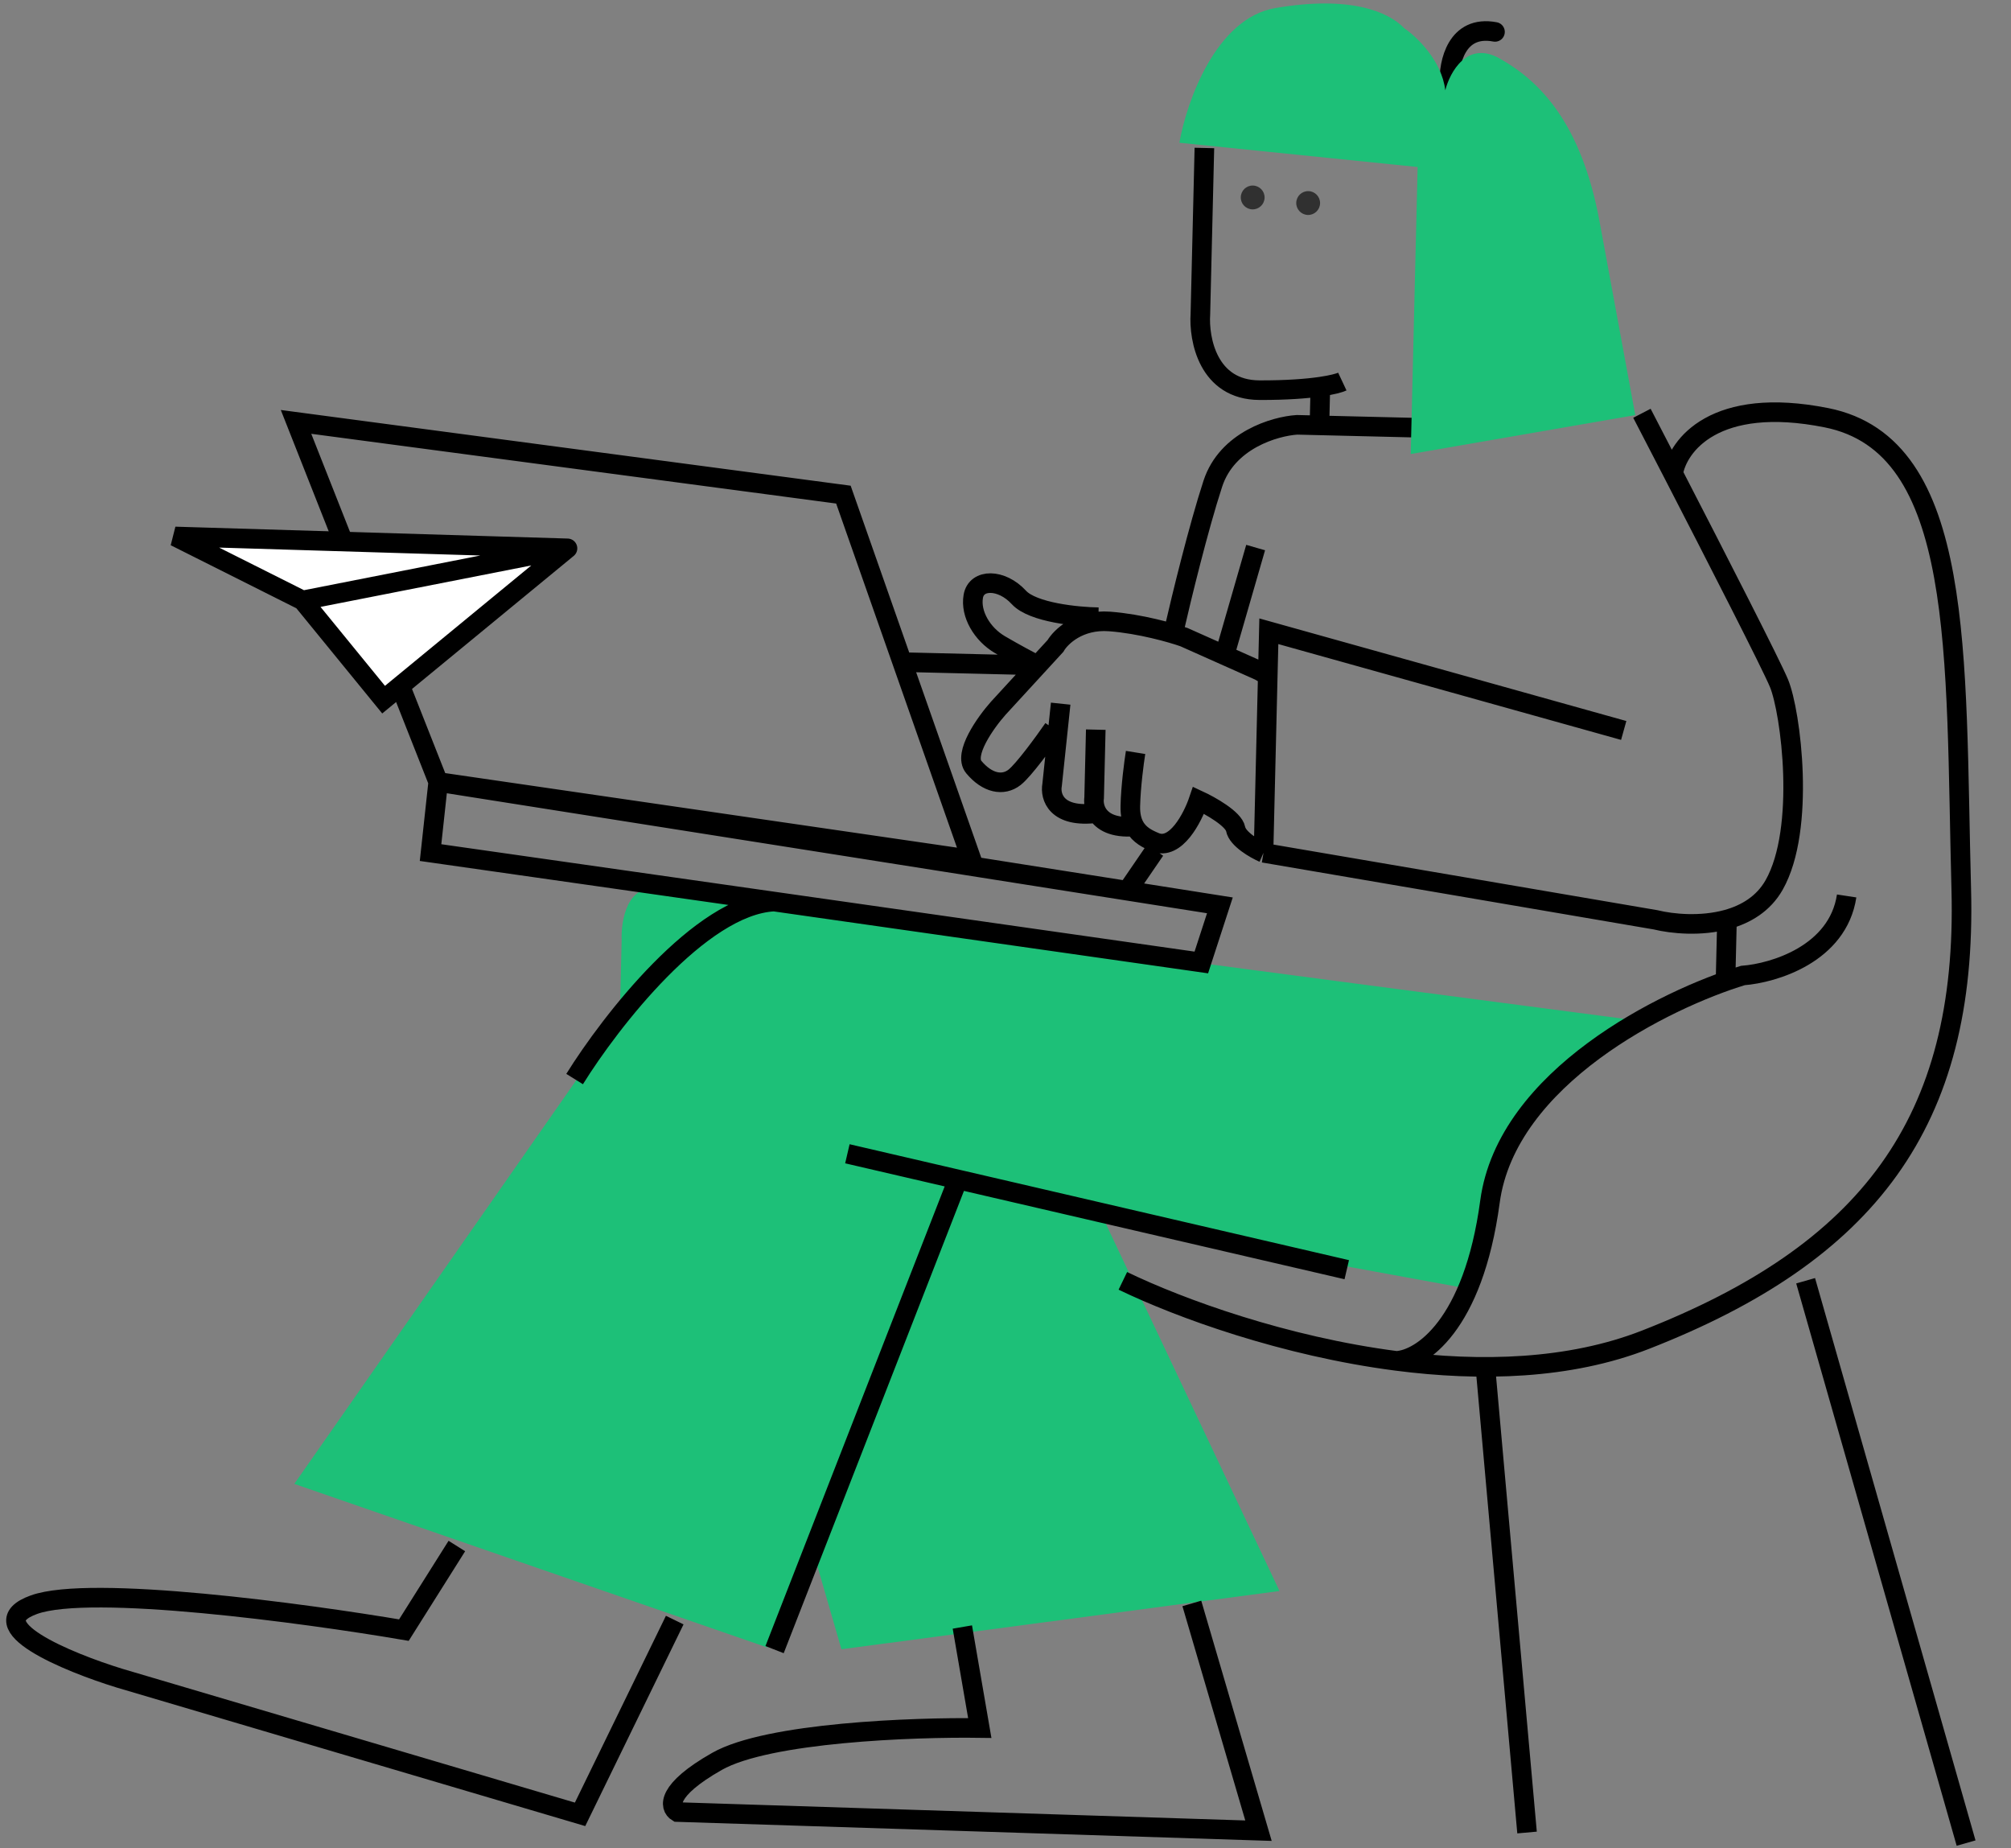 <svg width="308" height="283" viewBox="0 0 308 283" fill="none" xmlns="http://www.w3.org/2000/svg">
<rect x="0" y="0" width="308" height="283" fill="#808080" stroke="none"/>
<path d="M45.074 227.233L117.529 252.284L124.475 237.353L128.871 252.557L195.963 243.634L169.255 187.159L225.347 197.426L225.391 195.603C225.813 194.904 226.803 192.517 227.384 188.558C228.112 183.611 230.602 176.983 233.451 172.289C233.57 167.347 245.106 159.566 250.859 156.293C203.014 150.041 106.072 137.263 101.073 136.169C96.073 135.076 95.08 140.956 95.209 144.033L94.924 155.882L45.074 227.233Z" fill="#1DC078"/>
<circle cx="191.858" cy="30.238" r="1.825" transform="rotate(1.379 191.858 30.238)" fill="#303030"/>
<path d="M202.179 31.136C202.155 32.144 201.318 32.941 200.31 32.917C199.303 32.892 198.506 32.056 198.53 31.048C198.554 30.041 199.391 29.243 200.398 29.268C201.406 29.292 202.203 30.128 202.179 31.136Z" fill="#303030"/>
<path d="M184.461 22.661L183.849 48.08C183.587 51.958 185.028 59.721 192.89 59.748C197.079 59.762 200.137 59.516 202.225 59.214M205.588 58.432C205.141 58.642 204.056 58.949 202.225 59.214M202.225 59.214L202.083 65.137M217.071 65.498L198.64 65.054C195.257 65.277 187.944 67.391 185.756 74.066C183.569 80.742 180.907 91.682 179.85 96.318M192.31 83.85L187.777 99.548M248.684 111.857L194.332 96.666L194.168 103.451M193.515 130.592L253.558 140.853C256.127 141.483 260.512 141.9 264.503 140.8M193.515 130.592L194.168 103.451M193.515 130.592C192.211 130.02 189.532 128.49 189.245 126.943C188.958 125.395 185.346 123.37 183.575 122.55C182.667 125.23 180.066 130.268 176.936 128.977C175.792 128.5 174.53 127.899 173.781 126.57M251.475 63.287C252.824 65.887 254.475 69.076 256.254 72.521M172.811 136.173L176.906 130.192M264.503 140.8C267.398 140.002 270.086 138.407 271.724 135.515C276.592 126.918 274.287 109.029 272.467 104.628C271.319 101.85 262.897 85.392 256.254 72.521M264.503 140.8L264.298 149.32M194.168 103.451L192.869 102.711L181.34 97.569C179.498 96.917 174.641 95.523 169.948 95.167C165.254 94.811 162.46 97.52 161.649 98.919L158.918 101.893M173.923 115.225C173.685 116.705 173.19 120.415 173.118 123.413C173.085 124.787 173.347 125.801 173.781 126.57M167.826 111.734L167.575 122.165C167.487 122.812 167.577 123.697 168.051 124.507M173.781 126.57C170.44 126.834 168.785 125.761 168.051 124.507M162.45 107.754L161.137 120.186C160.808 121.968 161.73 125.327 168.051 124.507M161.345 111.578C159.945 113.605 156.794 117.933 155.389 119.034C153.634 120.411 151.213 119.947 149.145 117.465C147.49 115.48 150.965 110.619 152.909 108.436L158.918 101.893M168.241 94.518C165.067 94.475 158.185 93.81 156.053 91.489C153.387 88.587 149.536 88.596 149.065 91.32C148.594 94.045 150.445 97.129 153.143 98.714C155.301 99.982 157.892 101.362 158.918 101.893M158.918 101.893L138.181 101.394M67.115 119.746L45.339 64.605L129.174 75.743L138.181 101.394M67.115 119.746L148.803 131.643L138.181 101.394M67.115 119.746L186.836 138.639L183.991 147.386L118.554 138.059M67.115 119.746L65.942 130.56L118.554 138.059M88.007 165.239C93.489 156.42 107.272 138.639 118.554 138.059M129.783 176.682L146.712 180.611M206.265 194.432L146.712 180.611M118.633 252.613L146.712 180.611M69.971 236.748L61.859 249.624C46.587 247.027 13.876 242.612 5.209 245.727C-3.459 248.842 10.333 254.531 18.313 256.986L88.842 277.836L103.34 248.09M147.392 249.151L150.06 264.617C139.896 264.474 117.618 265.295 109.81 269.728C102.002 274.16 102.514 276.746 103.746 277.485L192.746 280.338L182.539 245.539M227.571 210.145L233.879 280.619M276.546 196.125L301.122 282.238M171.974 196.14C180.739 200.379 196.718 206.175 213.872 208.396M256.254 72.521C256.952 68.249 262.626 60.556 279.729 63.967C301.108 68.231 299.421 100.413 300.383 136.205C301.345 171.998 285.971 191.893 252.01 205.16C240.346 209.717 226.776 210.068 213.872 208.396M213.872 208.396C217.578 208.215 225.633 203.086 228.2 184.017C230.767 164.948 255.09 152.982 266.931 149.383C271.668 149.024 281.48 146.086 282.829 137.201" stroke="black" stroke-width="3"/>
<path d="M221.992 12.722C221.864 9.645 223.079 3.77 228.97 4.885" stroke="black" stroke-width="3" stroke-linecap="round"/>
<path d="M58.751 107.14L46.348 91.949L26.818 82.15L86.916 83.97L58.751 107.14Z" fill="white"/>
<path d="M46.348 91.949L58.751 107.14L86.916 83.97M46.348 91.949L86.916 83.97M46.348 91.949L26.818 82.15L86.916 83.97" stroke="black" stroke-width="3" stroke-linecap="round"/>
<path d="M180.631 21.858L217.121 25.574L216.063 69.525L250.456 63.565C249.559 58.713 247.21 45.997 244.988 33.946C242.209 18.883 235.879 12.448 229.681 8.955C224.722 6.16 222.065 11.034 221.356 13.821C220.817 9.268 216.96 5.609 215.099 4.348C212.628 1.755 206.709 -0.718 195.314 1.237C186.197 2.801 181.726 15.636 180.631 21.858Z" fill="#1DC078"/>
</svg>
